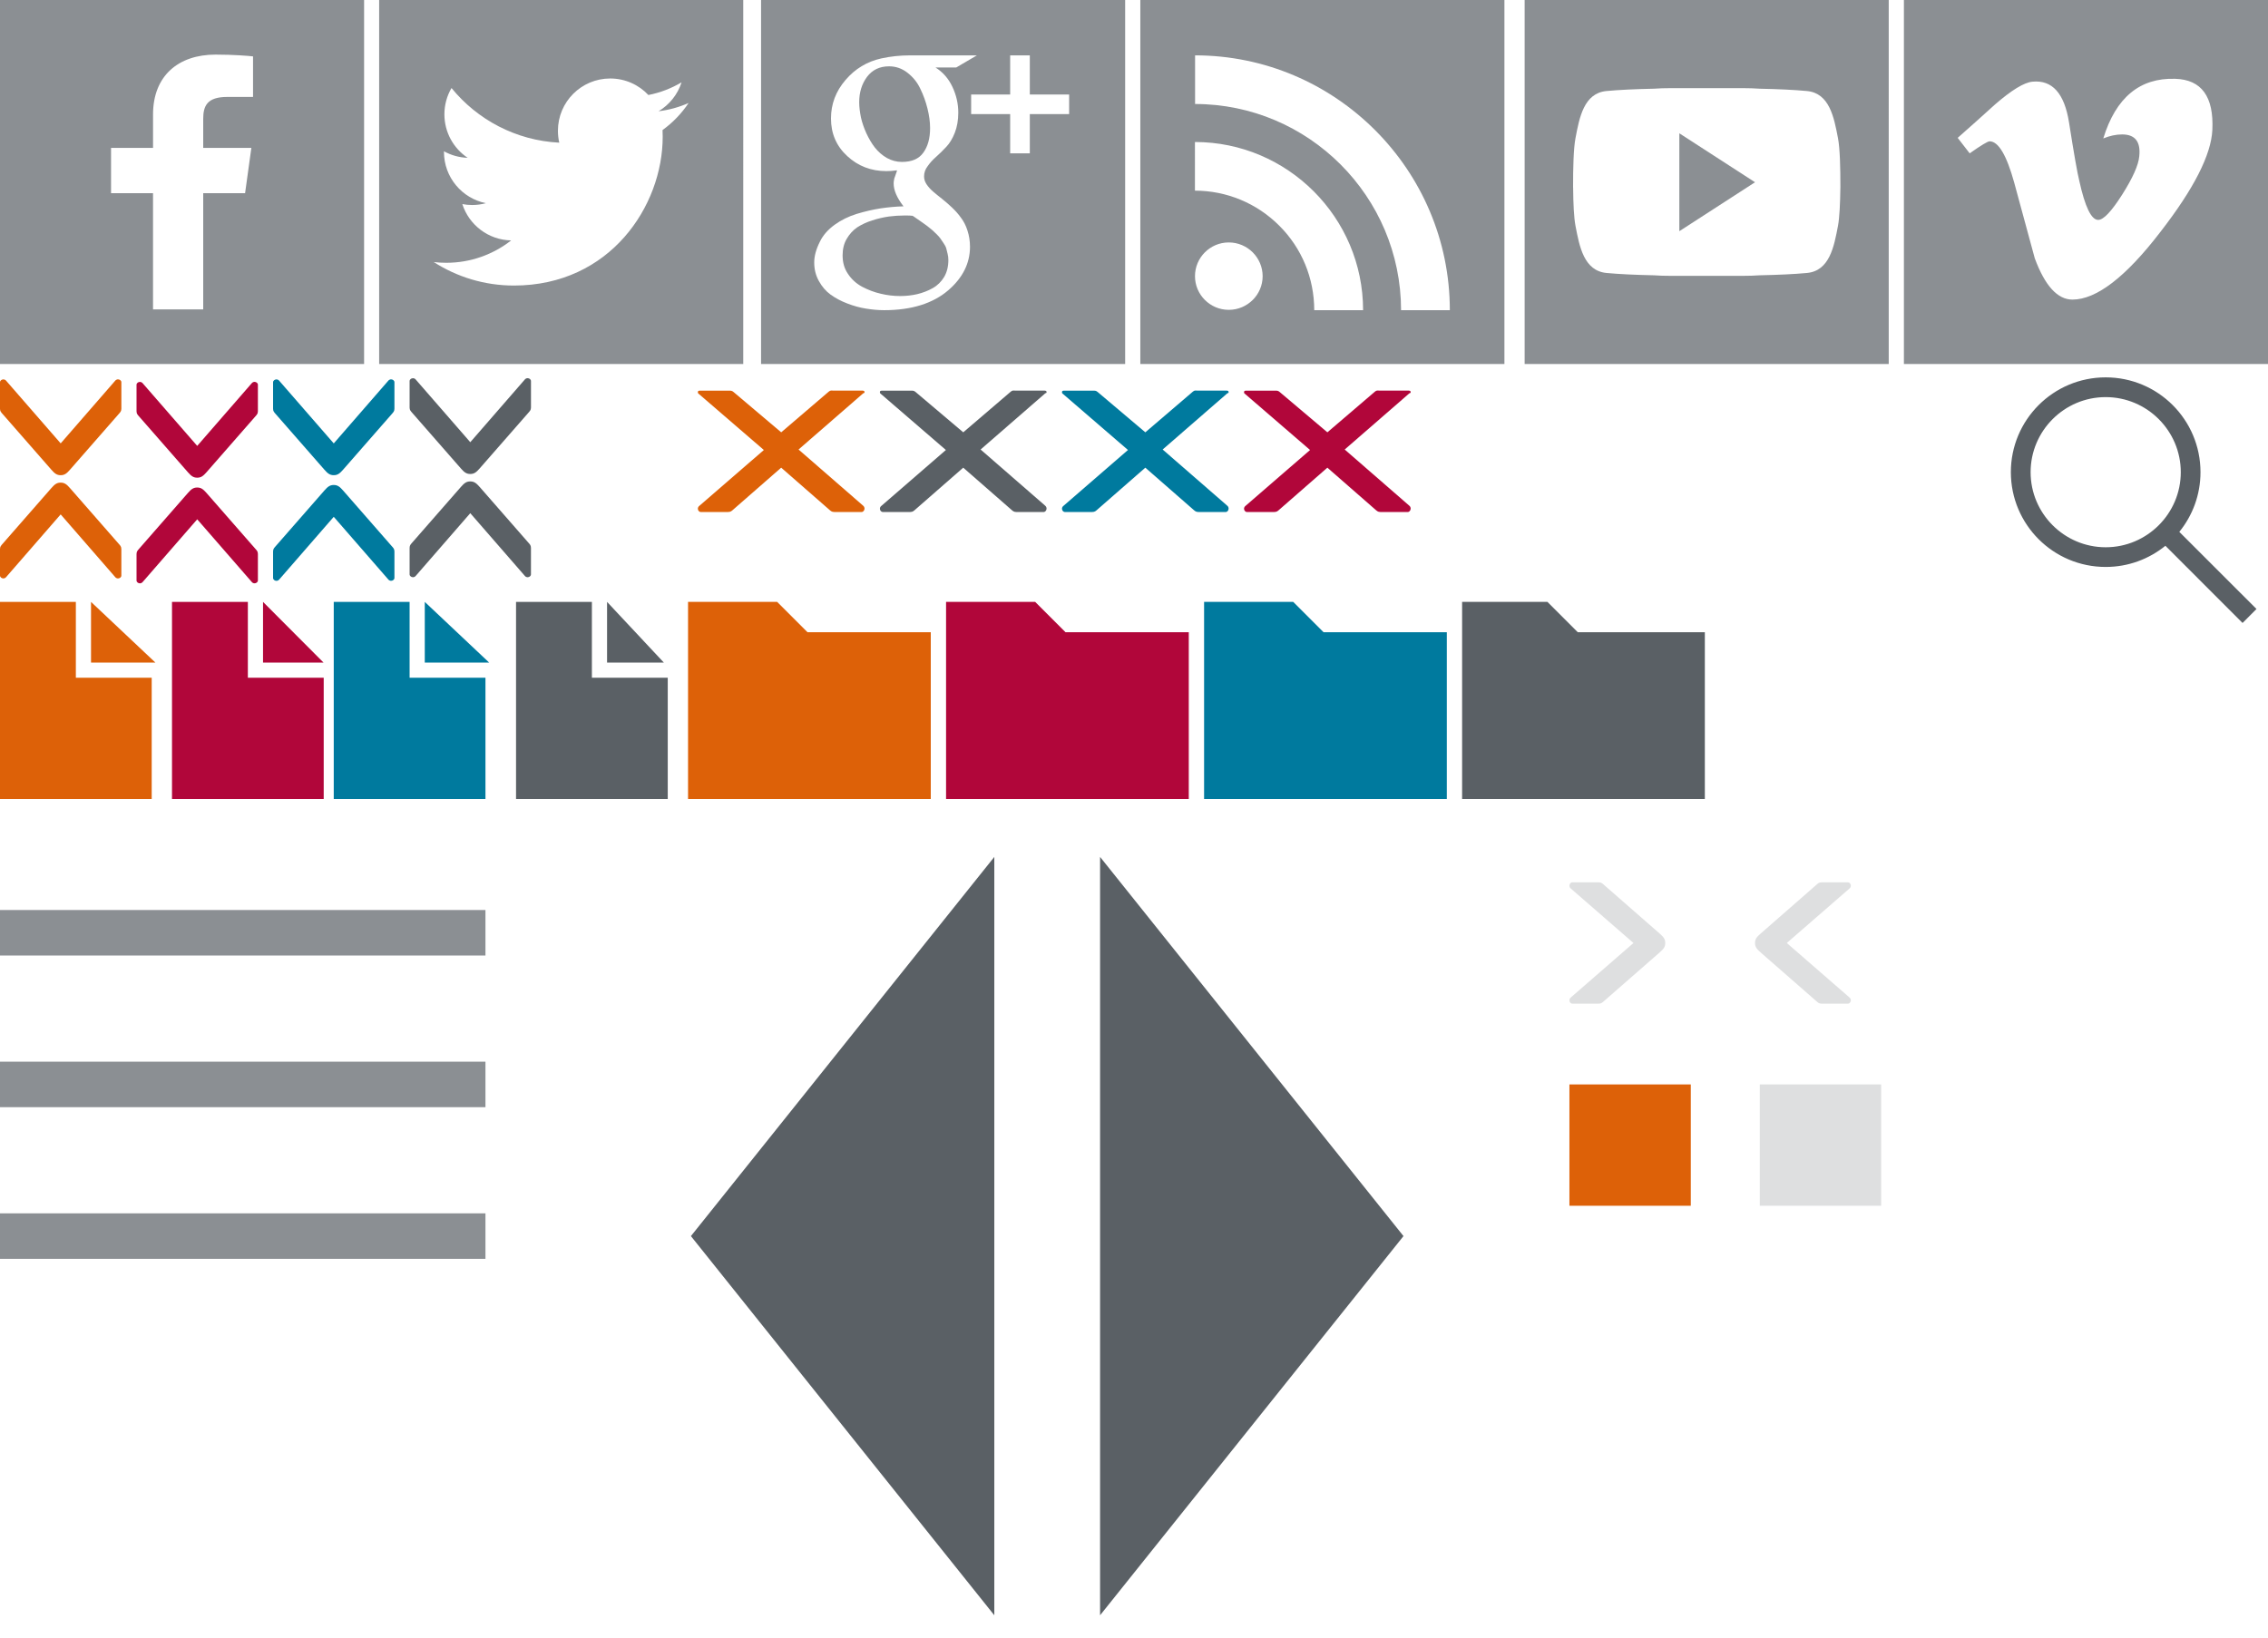 <?xml version="1.0" encoding="utf-8"?>
<!-- Generator: Adobe Illustrator 16.0.4, SVG Export Plug-In . SVG Version: 6.00 Build 0)  -->
<!DOCTYPE svg PUBLIC "-//W3C//DTD SVG 1.1//EN" "http://www.w3.org/Graphics/SVG/1.1/DTD/svg11.dtd">
<svg version="1.1" id="Ebene_1" xmlns="http://www.w3.org/2000/svg" xmlns:xlink="http://www.w3.org/1999/xlink" x="0px" y="0px"
	 width="149.5px" height="108px" viewBox="0 0 149.5 108" enable-background="new 0 0 149.5 108" xml:space="preserve">
<path fill="#8B8F93" d="M0,0v24h24V0H0z M16.68,6.389l-1.697,0.002c-1.33,0-1.588,0.588-1.588,1.453v1.907h3.174l-0.414,2.987h-2.76
	V20.4h-3.308v-7.664H7.32V9.75h2.768V7.548c0-2.556,1.674-3.948,4.12-3.948c1.171,0,2.179,0.082,2.472,0.118V6.389z"/>
<path fill="#007A9E" d="M21.381,30.966L18.174,27.3C18.08,27.188,18,27.126,18,26.95v-1.745c0-0.111,0.111-0.19,0.223-0.19
	c0.062,0,0.143,0.032,0.189,0.096L22,29.235l3.587-4.125c0.047-0.064,0.127-0.098,0.19-0.098c0.111,0,0.223,0.08,0.223,0.191v1.745
	c0,0.176-0.08,0.237-0.174,0.35l-3.207,3.666C22.396,31.218,22.254,31.33,22,31.33S21.604,31.22,21.381,30.966z"/>
<path fill="#DD6108" d="M3.381,30.965l-3.207-3.666C0.08,27.188,0,27.125,0,26.949v-1.745c0-0.111,0.111-0.189,0.223-0.189
	c0.062,0,0.143,0.031,0.189,0.096L4,29.233l3.587-4.125c0.047-0.063,0.127-0.096,0.19-0.096c0.111,0,0.223,0.079,0.223,0.19v1.745
	c0,0.176-0.08,0.238-0.174,0.35l-3.207,3.666C4.396,31.219,4.254,31.331,4,31.331S3.604,31.219,3.381,30.965z"/>
<path fill="#5A6065" d="M30.381,30.888l-3.207-3.666C27.08,27.108,27,27.047,27,26.871v-1.745c0-0.111,0.111-0.189,0.223-0.189
	c0.062,0,0.143,0.031,0.189,0.096L31,29.156l3.587-4.125c0.047-0.064,0.127-0.097,0.19-0.097c0.111,0,0.223,0.08,0.223,0.19v1.745
	c0,0.176-0.08,0.238-0.174,0.35l-3.207,3.666c-0.223,0.254-0.365,0.366-0.619,0.366S30.604,31.142,30.381,30.888z"/>
<path fill="#007A9E" d="M76.639,29.638l4.25-3.695c0.065-0.049,0.098-0.014,0.098-0.08c0-0.112-0.082-0.108-0.193-0.108h-1.799
	c-0.182,0-0.245-0.036-0.359,0.062l-3.139,2.687l-3.141-2.657c-0.113-0.098-0.179-0.091-0.358-0.091h-1.8
	c-0.113,0-0.195-0.004-0.195,0.108c0,0.065,0.033,0.09,0.1,0.14l4.25,3.666l-4.25,3.681c-0.066,0.049-0.1,0.12-0.1,0.188
	c0,0.113,0.082,0.219,0.195,0.219h1.799c0.18,0,0.244-0.08,0.359-0.178l3.14-2.745l3.139,2.743c0.116,0.099,0.183,0.18,0.36,0.18
	h1.799c0.111,0,0.193-0.113,0.193-0.227c0-0.065-0.03-0.146-0.098-0.196L76.639,29.638z"/>
<path fill="#B1063A" d="M88.639,29.638l4.25-3.695c0.065-0.049,0.098-0.014,0.098-0.08c0-0.112-0.082-0.108-0.193-0.108h-1.799
	c-0.182,0-0.245-0.036-0.359,0.062l-3.139,2.687l-3.143-2.657c-0.111-0.098-0.179-0.091-0.356-0.091h-1.802
	c-0.111,0-0.193-0.004-0.193,0.108c0,0.065,0.033,0.09,0.102,0.14l4.25,3.666l-4.25,3.681c-0.066,0.049-0.102,0.12-0.102,0.188
	c0,0.113,0.082,0.219,0.193,0.219h1.801c0.18,0,0.242-0.08,0.357-0.178l3.142-2.745l3.139,2.743c0.116,0.099,0.183,0.18,0.36,0.18
	h1.799c0.111,0,0.193-0.113,0.193-0.227c0-0.065-0.03-0.146-0.098-0.196L88.639,29.638z"/>
<path fill="#5A6065" d="M64.639,29.638l4.25-3.695c0.065-0.049,0.098-0.014,0.098-0.08c0-0.112-0.082-0.108-0.195-0.108h-1.799
	c-0.18,0-0.245-0.036-0.359,0.062l-3.139,2.687l-3.141-2.657c-0.113-0.098-0.179-0.091-0.358-0.091h-1.8
	c-0.113,0-0.195-0.004-0.195,0.108c0,0.065,0.033,0.09,0.1,0.14l4.25,3.666l-4.25,3.681c-0.066,0.049-0.1,0.12-0.1,0.188
	c0,0.113,0.082,0.219,0.195,0.219h1.799c0.18,0,0.244-0.08,0.359-0.178l3.14-2.745l3.139,2.743c0.116,0.099,0.181,0.18,0.36,0.18
	h1.799c0.113,0,0.195-0.113,0.195-0.227c0-0.065-0.032-0.146-0.098-0.196L64.639,29.638z"/>
<path fill="#DD6108" d="M52.639,29.638l4.25-3.695c0.065-0.049,0.098-0.014,0.098-0.08c0-0.112-0.082-0.108-0.195-0.108h-1.799
	c-0.18,0-0.245-0.036-0.359,0.062l-3.139,2.687l-3.141-2.657c-0.113-0.098-0.179-0.091-0.358-0.091h-1.8
	c-0.113,0-0.195-0.004-0.195,0.108c0,0.065,0.033,0.09,0.1,0.14l4.25,3.666l-4.25,3.681c-0.066,0.049-0.1,0.12-0.1,0.188
	c0,0.113,0.082,0.219,0.195,0.219h1.799c0.18,0,0.244-0.08,0.359-0.178l3.14-2.745l3.139,2.743c0.116,0.099,0.181,0.18,0.36,0.18
	h1.799c0.113,0,0.195-0.113,0.195-0.227c0-0.065-0.032-0.146-0.098-0.196L52.639,29.638z"/>
<path fill="#DD6108" d="M4.618,32.187l3.207,3.666c0.095,0.11,0.174,0.174,0.174,0.35v1.746c0,0.111-0.11,0.189-0.222,0.189
	c-0.063,0-0.144-0.031-0.19-0.097l-3.588-4.125l-3.587,4.125c-0.047,0.063-0.127,0.097-0.189,0.097c-0.111,0-0.223-0.08-0.223-0.19
	v-1.746c0-0.176,0.08-0.238,0.174-0.35l3.206-3.666c0.224-0.254,0.365-0.365,0.619-0.365S4.396,31.933,4.618,32.187z"/>
<path fill="#5A6065" d="M31.618,32.106l3.207,3.668c0.095,0.109,0.174,0.174,0.174,0.349v1.746c0,0.11-0.11,0.19-0.222,0.19
	c-0.063,0-0.144-0.033-0.19-0.098l-3.588-4.125l-3.587,4.125c-0.047,0.064-0.127,0.098-0.189,0.098c-0.111,0-0.223-0.08-0.223-0.19
	v-1.746c0-0.176,0.08-0.238,0.174-0.351l3.206-3.666c0.224-0.254,0.365-0.364,0.619-0.364S31.396,31.854,31.618,32.106z"/>
<path fill="#007A9E" d="M22.619,32.345l3.207,3.668C25.92,36.122,26,36.185,26,36.36v1.744c0,0.111-0.111,0.19-0.223,0.19
	c-0.062,0-0.143-0.032-0.189-0.096L22,34.075L18.413,38.2c-0.047,0.064-0.127,0.097-0.19,0.097c-0.111,0-0.223-0.08-0.223-0.19
	V36.36c0-0.176,0.08-0.238,0.174-0.351l3.207-3.667c0.223-0.253,0.365-0.365,0.619-0.365S22.396,32.091,22.619,32.345z"/>
<path fill="#B1063A" d="M12.381,31.131l-3.207-3.666C9.08,27.354,9,27.291,9,27.115V25.37c0-0.111,0.111-0.189,0.223-0.189
	c0.062,0,0.143,0.031,0.189,0.096L13,29.399l3.588-4.125c0.047-0.063,0.127-0.097,0.189-0.097c0.111,0,0.223,0.08,0.223,0.19v1.746
	c0,0.175-0.08,0.238-0.174,0.349l-3.207,3.667c-0.223,0.254-0.365,0.366-0.619,0.366S12.604,31.385,12.381,31.131z"/>
<path fill="#B1063A" d="M13.619,32.51l3.207,3.667C16.921,36.287,17,36.351,17,36.524v1.746c0,0.111-0.111,0.19-0.223,0.19
	c-0.062,0-0.143-0.032-0.189-0.097L13,34.24l-3.588,4.125c-0.047,0.062-0.127,0.097-0.19,0.097c-0.11,0-0.222-0.08-0.222-0.189
	v-1.746c0-0.176,0.08-0.238,0.174-0.351l3.207-3.667c0.223-0.254,0.365-0.365,0.619-0.365S13.396,32.256,13.619,32.51z"/>
<g>
	<polygon fill="#8B8F93" points="110.697,15.243 115.686,12.016 110.697,8.789 	"/>
	<path fill="#8B8F93" d="M100.5,0v24h24V0H100.5z M121.311,12.404c-0.013,0.994-0.054,1.945-0.156,2.484
		c-0.26,1.373-0.555,2.971-2.047,3.11c-0.851,0.079-1.853,0.125-3.125,0.153c-0.319,0.023-0.698,0.037-1.146,0.037
		c-0.844,0-1.618,0-2.333-0.002c-0.715,0.002-1.487,0.002-2.334,0.002c-0.446,0-0.827-0.013-1.147-0.037
		c-1.271-0.028-2.273-0.074-3.123-0.153c-1.492-0.14-1.787-1.738-2.049-3.11c-0.104-0.539-0.146-1.49-0.154-2.484
		c-0.002-0.026-0.004-0.051-0.004-0.077c-0.002-1.238,0.029-2.545,0.158-3.216c0.26-1.372,0.555-2.971,2.047-3.11
		c0.851-0.079,1.853-0.125,3.125-0.153c0.319-0.023,0.699-0.037,1.146-0.037c0.846,0,1.619,0,2.334,0.002
		c0.715-0.002,1.486-0.002,2.333-0.002c0.448,0,0.827,0.014,1.147,0.037c1.271,0.027,2.273,0.074,3.123,0.153
		c1.492,0.14,1.787,1.738,2.049,3.11c0.13,0.67,0.16,1.978,0.158,3.216C121.312,12.354,121.311,12.378,121.311,12.404z"/>
</g>
<g>
	<path fill="#8B8F93" d="M60.862,10.066c0.297-0.408,0.447-0.946,0.447-1.621c0-0.406-0.059-0.831-0.172-1.287
		c-0.113-0.455-0.271-0.895-0.478-1.317c-0.2-0.425-0.49-0.774-0.853-1.054c-0.354-0.273-0.754-0.414-1.203-0.414
		c-0.627,0-1.104,0.236-1.453,0.697c-0.346,0.468-0.514,1.022-0.514,1.668c0,0.318,0.043,0.646,0.113,0.998
		c0.078,0.35,0.201,0.701,0.359,1.051c0.162,0.348,0.348,0.668,0.562,0.943c0.223,0.28,0.48,0.506,0.791,0.686
		c0.307,0.168,0.637,0.26,0.987,0.26C60.104,10.676,60.571,10.475,60.862,10.066z"/>
	<path fill="#8B8F93" d="M62.375,16.377c-0.033-0.113-0.097-0.23-0.181-0.35c-0.082-0.123-0.148-0.228-0.209-0.308
		c-0.061-0.084-0.15-0.186-0.268-0.299c-0.121-0.116-0.213-0.198-0.275-0.258c-0.071-0.062-0.18-0.146-0.325-0.263
		c-0.155-0.11-0.255-0.188-0.312-0.225c-0.062-0.045-0.175-0.125-0.343-0.238c-0.159-0.108-0.258-0.186-0.304-0.207
		c-0.105-0.016-0.279-0.022-0.501-0.022c-0.367,0-0.726,0.024-1.072,0.069c-0.347,0.052-0.717,0.132-1.085,0.255
		c-0.38,0.116-0.706,0.274-1,0.461c-0.275,0.19-0.506,0.444-0.688,0.756c-0.188,0.321-0.27,0.685-0.27,1.088
		c0,0.455,0.105,0.861,0.354,1.222c0.242,0.362,0.551,0.643,0.937,0.85c0.388,0.203,0.79,0.359,1.22,0.457
		c0.418,0.102,0.854,0.154,1.283,0.154c0.391,0,0.771-0.043,1.126-0.125c0.363-0.088,0.705-0.218,1.019-0.396
		c0.324-0.181,0.569-0.429,0.759-0.744c0.182-0.315,0.274-0.685,0.274-1.108c0-0.144-0.015-0.277-0.05-0.41
		C62.435,16.604,62.407,16.488,62.375,16.377z"/>
	<path fill="#8B8F93" d="M50.167,0v24h24V0H50.167z M62.521,19.127c-1.015,0.879-2.435,1.324-4.237,1.324
		c-0.39,0-0.798-0.037-1.208-0.105c-0.407-0.063-0.819-0.18-1.229-0.338c-0.41-0.156-0.777-0.352-1.101-0.586
		c-0.31-0.227-0.569-0.527-0.769-0.895c-0.209-0.373-0.306-0.779-0.306-1.229c0-0.407,0.121-0.862,0.372-1.36
		c0.21-0.437,0.543-0.804,0.971-1.117c0.432-0.312,0.916-0.551,1.459-0.719c0.543-0.164,1.068-0.285,1.57-0.363
		c0.5-0.074,0.999-0.121,1.514-0.135c-0.437-0.562-0.65-1.062-0.65-1.506c0-0.076,0.006-0.16,0.025-0.234
		c0.012-0.08,0.024-0.141,0.053-0.195c0.021-0.055,0.041-0.131,0.076-0.221c0.037-0.09,0.061-0.164,0.067-0.217
		c-0.271,0.037-0.498,0.051-0.706,0.051c-0.997,0-1.865-0.33-2.576-0.992c-0.714-0.659-1.07-1.484-1.07-2.479
		c0-0.946,0.317-1.791,0.959-2.537c0.63-0.739,1.416-1.213,2.355-1.422c0.633-0.139,1.266-0.201,1.887-0.201h4.416l-1.361,0.798
		h-1.368c0.481,0.303,0.853,0.721,1.112,1.268c0.259,0.548,0.391,1.114,0.391,1.708c0,0.497-0.078,0.942-0.229,1.327
		c-0.151,0.385-0.342,0.701-0.563,0.931c-0.22,0.241-0.446,0.454-0.665,0.653c-0.229,0.199-0.413,0.405-0.562,0.62
		c-0.164,0.211-0.236,0.436-0.236,0.68c0,0.176,0.052,0.346,0.162,0.512c0.113,0.174,0.262,0.334,0.438,0.488
		c0.182,0.152,0.374,0.314,0.598,0.486c0.209,0.166,0.425,0.355,0.641,0.559c0.217,0.205,0.416,0.426,0.585,0.664
		c0.185,0.24,0.334,0.529,0.437,0.857c0.109,0.334,0.166,0.691,0.166,1.08C63.935,17.354,63.469,18.303,62.521,19.127z
		 M70.474,7.523h-2.592v2.588h-1.295V7.523h-2.572V6.232h2.572V3.65h1.295v2.582h2.592V7.523z"/>
</g>
<path fill="#5A6065" d="M148.742,40.153l-5.088-5.086c0.873-1.075,1.396-2.442,1.396-3.936c0-3.453-2.797-6.25-6.25-6.25
	c-3.452,0-6.25,2.797-6.25,6.25s2.798,6.25,6.25,6.25c1.492,0,2.859-0.523,3.937-1.396l5.086,5.089L148.742,40.153z M133.852,31.133
	c0-2.729,2.221-4.95,4.949-4.95s4.95,2.223,4.95,4.95c0,2.727-2.222,4.95-4.95,4.95C136.073,36.083,133.852,33.86,133.852,31.133z"
	/>
<path fill="#8B8F93" d="M75.167,0v24h24V0H75.167z M82.577,19.777h-0.002c-0.406,0.404-0.962,0.652-1.578,0.652
	s-1.169-0.248-1.575-0.652l0,0h-0.001c0,0,0,0,0.001,0c-0.404-0.404-0.652-0.955-0.652-1.568c0-0.613,0.248-1.167,0.652-1.572l0,0
	c0.406-0.404,0.959-0.652,1.575-0.652s1.172,0.25,1.578,0.652l0,0h0.001c0,0,0,0-0.001,0c0.405,0.407,0.653,0.958,0.655,1.572
	C83.229,18.822,82.98,19.374,82.577,19.777z M86.632,20.451v-0.006h-0.001c-0.003-2.103-0.82-4.086-2.305-5.565
	c-1.482-1.483-3.465-2.307-5.559-2.31V9.363c3.058,0.002,5.821,1.244,7.832,3.254c2.008,2.01,3.25,4.777,3.252,7.833L86.632,20.451
	L86.632,20.451z M92.354,20.451c-0.006-7.493-6.092-13.588-13.578-13.594V3.65c4.629,0.002,8.822,1.887,11.865,4.93
	c3.043,3.044,4.926,7.24,4.928,11.871H92.354z"/>
<path fill="#8B8F93" d="M125.5,0v24h24V0H125.5z M145.832,8.562c-0.077,1.64-1.217,3.883-3.425,6.729
	c-2.283,2.976-4.218,4.462-5.8,4.462c-0.979,0-1.81-0.908-2.481-2.723c-0.453-1.663-0.907-3.326-1.356-4.992
	c-0.502-1.812-1.043-2.721-1.621-2.721c-0.123,0-0.562,0.264-1.314,0.793l-0.79-1.021c0.829-0.729,1.646-1.462,2.45-2.192
	c1.102-0.957,1.928-1.461,2.479-1.512c1.305-0.126,2.106,0.771,2.41,2.686c0.324,2.068,0.551,3.354,0.678,3.857
	c0.377,1.713,0.791,2.57,1.244,2.57c0.35,0,0.875-0.555,1.58-1.664c0.702-1.107,1.078-1.953,1.129-2.534
	c0.1-0.958-0.277-1.437-1.129-1.437c-0.404,0-0.818,0.089-1.244,0.265c0.828-2.698,2.408-4.008,4.744-3.932
	C145.117,5.248,145.934,6.37,145.832,8.562z"/>
<path fill="#8B8F93" d="M24.993,0v24h24V0H24.993z M43.673,8.574c0.008,0.148,0.01,0.297,0.01,0.445
	c0,4.556-3.467,9.808-9.807,9.808c-1.945,0-3.758-0.57-5.283-1.548c0.271,0.031,0.545,0.048,0.822,0.048
	c1.615,0,3.102-0.552,4.28-1.476c-1.509-0.028-2.781-1.024-3.22-2.395c0.211,0.04,0.427,0.062,0.647,0.062
	c0.313,0,0.619-0.043,0.908-0.121c-1.576-0.317-2.765-1.709-2.765-3.379c0-0.016,0-0.029,0-0.043
	c0.465,0.258,0.996,0.412,1.562,0.431c-0.925-0.618-1.533-1.673-1.533-2.869c0-0.632,0.171-1.224,0.468-1.733
	C31.461,7.89,34,9.263,36.866,9.407c-0.059-0.252-0.089-0.517-0.089-0.786c0-1.903,1.543-3.446,3.446-3.446
	c0.99,0,1.888,0.418,2.517,1.089c0.785-0.154,1.522-0.441,2.188-0.837c-0.259,0.806-0.805,1.48-1.517,1.907
	c0.697-0.083,1.36-0.27,1.979-0.543C44.931,7.48,44.347,8.088,43.673,8.574z"/>
<g>
	<polygon fill="#DD6108" points="5,44.685 5,39.685 0,39.685 0,52.684 10,52.684 10,44.685 	"/>
	<polygon fill="#DD6108" points="6,39.685 6,43.685 10.243,43.685 	"/>
</g>
<g>
	<polygon fill="#5A6065" points="39.016,44.685 39.016,39.685 34.016,39.685 34.016,52.684 44.016,52.684 44.016,44.685 	"/>
	<polygon fill="#5A6065" points="40.016,39.685 40.016,43.685 43.759,43.685 	"/>
</g>
<g>
	<polygon fill="#007A9E" points="27,44.685 27,39.685 22,39.685 22,52.684 32,52.684 32,44.685 	"/>
	<polygon fill="#007A9E" points="28,39.685 28,43.685 32.243,43.685 	"/>
</g>
<g>
	<polygon fill="#B1063A" points="16.338,44.685 16.338,39.685 11.338,39.685 11.338,52.684 21.338,52.684 21.338,44.685 	"/>
	<polygon fill="#B1063A" points="17.338,39.685 17.338,43.685 21.326,43.685 	"/>
</g>
<polygon fill="#DD6108" points="53.229,41.685 51.229,39.685 45.354,39.685 45.354,52.685 61.354,52.685 61.354,41.685 "/>
<polygon fill="#5A6065" points="104.003,41.685 102.003,39.685 96.378,39.685 96.378,52.685 112.378,52.685 112.378,41.685 "/>
<polygon fill="#007A9E" points="87.245,41.685 85.245,39.685 79.37,39.685 79.37,52.685 95.37,52.685 95.37,41.685 "/>
<polygon fill="#B1063A" points="70.237,41.685 68.237,39.685 62.362,39.685 62.362,52.685 78.361,52.685 78.361,41.685 "/>
<g>
	<rect y="60" fill="#8B8F93" width="32" height="3"/>
	<rect y="70" fill="#8B8F93" width="32" height="3"/>
	<rect y="80" fill="#8B8F93" width="32" height="3"/>
</g>
<polyline fill="#5A6065" points="92.514,81.5 72.514,106.5 72.514,56.5 "/>
<polyline fill="#5A6065" points="45.543,81.5 65.542,56.5 65.542,106.5 "/>
<path fill="#DEDFE0" d="M109.404,62.793L105.736,66c-0.11,0.095-0.174,0.174-0.348,0.174h-1.746c-0.111,0-0.19-0.111-0.19-0.222
	c0-0.063,0.032-0.144,0.096-0.19l4.126-3.587l-4.127-3.588c-0.064-0.047-0.095-0.127-0.095-0.19c0-0.111,0.08-0.223,0.19-0.223
	h1.746c0.174,0,0.237,0.08,0.348,0.174l3.668,3.207c0.254,0.223,0.365,0.365,0.365,0.619S109.658,62.57,109.404,62.793z"/>
<path fill="#DEDFE0" d="M116.051,61.557l3.667-3.207c0.111-0.096,0.174-0.175,0.35-0.175h1.745c0.111,0,0.19,0.111,0.19,0.222
	c0,0.063-0.032,0.144-0.096,0.19l-4.126,3.588l4.126,3.587c0.063,0.047,0.096,0.127,0.096,0.189c0,0.111-0.08,0.223-0.19,0.223
	h-1.745c-0.176,0-0.238-0.08-0.35-0.174l-3.667-3.207c-0.254-0.223-0.365-0.363-0.365-0.618
	C115.686,61.921,115.797,61.777,116.051,61.557z"/>
<rect x="103.452" y="71.5" fill="#DD6108" width="8" height="8"/>
<rect x="116" y="71.5" fill="#DEDFE0" width="8" height="8"/>
</svg>
